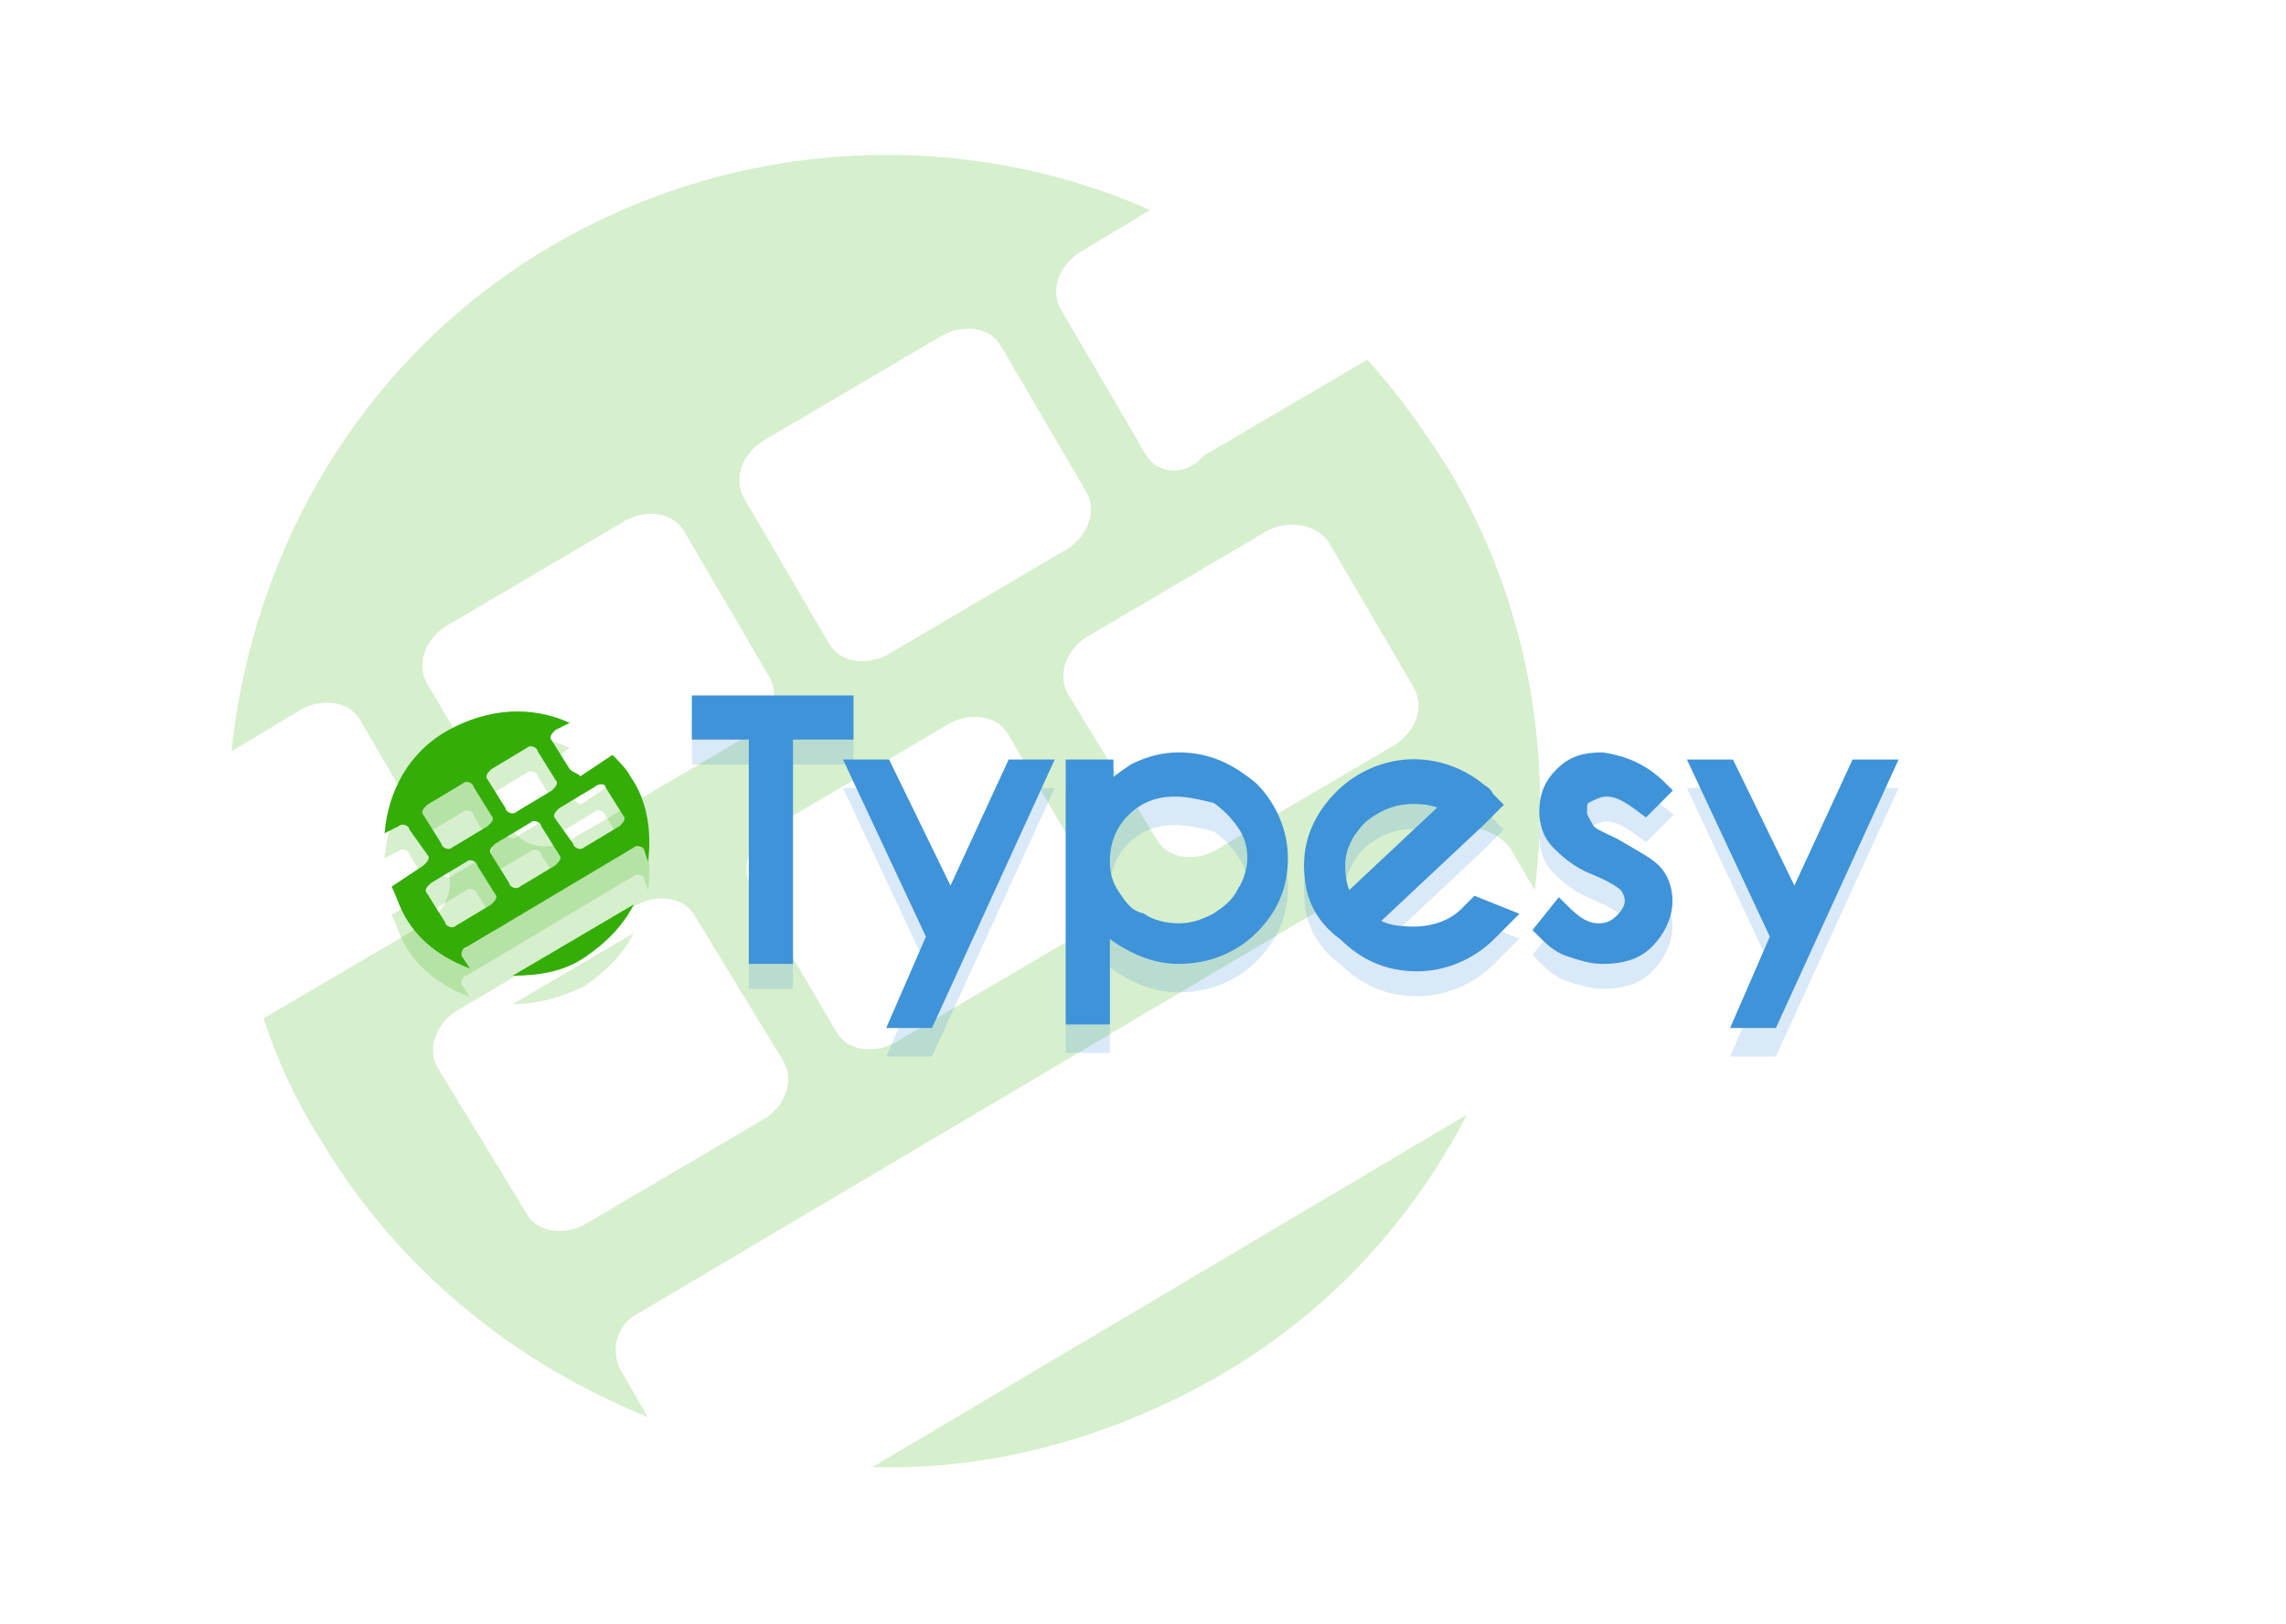 <?xml version="1.0" encoding="utf-8"?>
<!-- Generator: Adobe Illustrator 21.1.0, SVG Export Plug-In . SVG Version: 6.00 Build 0)  -->
<svg version="1.1" id="Layer_1" xmlns="http://www.w3.org/2000/svg" xmlns:xlink="http://www.w3.org/1999/xlink" x="0px" y="0px"
	 viewBox="0 0 64.2 45.6" style="enable-background:new 0 0 64.2 45.6;" xml:space="preserve">
<style type="text/css">
	.st0{opacity:0.2;}
	.st1{fill:#34AD07;}
	.st2{fill:#3F93D8;stroke:#3F93D8;stroke-width:0.54;stroke-miterlimit:10;}
	.st3{fill:#3F93D8;stroke:#3F93D8;stroke-width:0.756;stroke-miterlimit:10;}
	.st4{fill:none;}
</style>
<g class="st0">
	<path class="st1" d="M32.2,12.8l-2.4-4.1c-0.3-0.5-0.1-1.2,0.5-1.6l2-1.2c-5.2-2.3-11.5-2.1-16.8,1c-5.3,3.1-8.4,8.5-9,14.2l2-1.2
		c0.6-0.3,1.3-0.2,1.6,0.3l2.4,4.1c0.3,0.5,0.1,1.2-0.5,1.6l-4.6,2.7c0.4,1.2,0.9,2.3,1.6,3.4c2.2,3.7,5.5,6.3,9.2,7.8l-0.7-1.2
		c-0.4-0.6-0.2-1.4,0.4-1.7l22.8-13.5c0.6-0.3,1.3-0.1,1.7,0.4l0.7,1.2c0.5-3.9-0.2-8.1-2.4-11.8c-0.7-1.1-1.4-2.1-2.3-3.1l-4.6,2.7
		C33.3,13.4,32.5,13.3,32.2,12.8z M20.9,14c-0.3-0.5-0.1-1.2,0.5-1.6l5.1-3c0.6-0.3,1.3-0.2,1.6,0.3l2.4,4.1
		c0.3,0.5,0.1,1.2-0.5,1.6l-5.1,3c-0.6,0.3-1.3,0.2-1.6-0.3L20.9,14z M12,19.2c-0.3-0.5-0.1-1.2,0.5-1.6l5.1-3
		c0.6-0.3,1.3-0.2,1.6,0.3l2.4,4.1c0.3,0.5,0.1,1.2-0.5,1.6l-5.1,3c-0.6,0.3-1.3,0.2-1.6-0.3L12,19.2z M22,29.8
		c0.3,0.5,0.1,1.2-0.5,1.6l-5.1,3c-0.6,0.3-1.3,0.2-1.6-0.3L12.3,30c-0.3-0.5-0.1-1.2,0.5-1.6l5.1-3c0.6-0.3,1.3-0.2,1.6,0.3
		L22,29.8z M30.7,24.7c0.3,0.5,0.1,1.2-0.5,1.6l-5.1,3c-0.6,0.3-1.3,0.2-1.6-0.3l-2.4-4.1c-0.3-0.5-0.1-1.2,0.5-1.6l5.1-3
		c0.6-0.3,1.3-0.2,1.6,0.3L30.7,24.7z M37.3,15.2l2.4,4.1c0.3,0.5,0.1,1.2-0.5,1.6l-5.1,3c-0.6,0.3-1.3,0.2-1.6-0.3L30,19.5
		c-0.3-0.5-0.1-1.2,0.5-1.6l5.1-3C36.2,14.6,36.9,14.7,37.3,15.2z"/>
	<path class="st1" d="M34.3,38.6c3.1-1.8,5.4-4.4,6.9-7.3l-16.7,9.9C27.8,41.3,31.2,40.4,34.3,38.6z"/>
</g>
<g>
	<g class="st0">
		<g>
			<path class="st2" d="M19.7,21.2v-0.7h4v0.7H22v6.3h-0.7v-6.3H19.7z"/>
			<path class="st2" d="M24.1,22.4h0.7l1.9,3.9l1.8-3.9h0.7l-3.2,7h-0.7l1-2.3L24.1,22.4z"/>
			<path class="st2" d="M30.3,22.4H31v0.9c0.3-0.4,0.6-0.6,0.9-0.8c0.4-0.2,0.8-0.3,1.2-0.3c0.8,0,1.4,0.3,2,0.8
				c0.5,0.5,0.8,1.2,0.8,1.9c0,0.8-0.3,1.4-0.8,1.9c-0.5,0.5-1.2,0.8-2,0.8c-0.4,0-0.8-0.1-1.2-0.3c-0.4-0.2-0.7-0.4-1-0.8v2.8h-0.7
				V22.4z M33,22.9c-0.6,0-1.1,0.2-1.5,0.6c-0.4,0.4-0.6,0.9-0.6,1.5c0,0.4,0.1,0.7,0.3,1c0.2,0.3,0.4,0.6,0.8,0.7
				c0.3,0.2,0.7,0.3,1.1,0.3c0.4,0,0.7-0.1,1.1-0.3c0.3-0.2,0.6-0.4,0.8-0.8c0.2-0.3,0.3-0.7,0.3-1c0-0.4-0.1-0.7-0.3-1
				c-0.2-0.3-0.5-0.6-0.8-0.8C33.8,23,33.4,22.9,33,22.9z"/>
			<path class="st3" d="M38.2,26.6c0.4,0.4,0.9,0.5,1.5,0.5c0.6,0,1.2-0.2,1.6-0.6c0.1-0.1,0.1-0.1,0.2-0.2l0.5,0.2
				c-0.1,0.1-0.2,0.2-0.3,0.3c-0.5,0.5-1.2,0.8-1.9,0.8c-0.8,0-1.4-0.3-1.9-0.8C37.2,26.3,37,25.7,37,25c0-0.7,0.3-1.3,0.8-1.8
				c0.5-0.5,1.2-0.8,1.9-0.8c0.6,0,1.2,0.2,1.7,0.6c0.1,0.1,0.2,0.1,0.2,0.2c0,0,0.1,0.1,0.1,0.1l-0.3,0.3L38.2,26.6z M41,23.3
				c-0.4-0.3-0.8-0.4-1.3-0.4c-0.6,0-1.1,0.2-1.6,0.6c-0.4,0.4-0.7,0.9-0.7,1.5c0,0.5,0.1,0.9,0.4,1.3L41,23.3z"/>
			<path class="st2" d="M46.6,22.9l-0.4,0.4c-0.4-0.3-0.7-0.5-1.1-0.5c-0.2,0-0.4,0.1-0.6,0.2c-0.2,0.1-0.2,0.3-0.2,0.5
				c0,0.2,0.1,0.3,0.2,0.5c0.1,0.2,0.4,0.3,0.8,0.5c0.5,0.3,0.9,0.5,1.1,0.7c0.2,0.2,0.3,0.5,0.3,0.8c0,0.4-0.2,0.8-0.5,1.1
				c-0.3,0.3-0.7,0.4-1.2,0.4c-0.3,0-0.6-0.1-0.9-0.2c-0.3-0.1-0.5-0.3-0.7-0.5l0.4-0.5c0.4,0.4,0.7,0.6,1.1,0.6
				c0.3,0,0.5-0.1,0.7-0.3c0.2-0.2,0.3-0.4,0.3-0.6c0-0.2-0.1-0.4-0.2-0.5c-0.1-0.1-0.4-0.3-0.9-0.5c-0.5-0.2-0.8-0.5-1-0.7
				c-0.2-0.2-0.3-0.5-0.3-0.8c0-0.4,0.1-0.7,0.4-1c0.3-0.3,0.6-0.4,1.1-0.4C45.6,22.2,46.1,22.5,46.6,22.9z"/>
			<path class="st2" d="M47.8,22.4h0.7l1.9,3.9l1.8-3.9h0.7l-3.2,7h-0.7l1-2.3L47.8,22.4z"/>
		</g>
		<g>
			<path class="st1" d="M16,22.4l-0.5-0.8c-0.1-0.1,0-0.2,0.1-0.3L16,21c-1.1-0.5-2.3-0.4-3.4,0.2c-1.1,0.6-1.7,1.7-1.8,2.9l0.4-0.2
				c0.1-0.1,0.3,0,0.3,0.1l0.5,0.8c0.1,0.1,0,0.2-0.1,0.3l-0.9,0.6c0.1,0.2,0.2,0.5,0.3,0.7c0.4,0.8,1.1,1.3,1.9,1.6L13,27.7
				c-0.1-0.1,0-0.3,0.1-0.3l4.7-2.8c0.1-0.1,0.3,0,0.3,0.1l0.1,0.3c0.1-0.8,0-1.7-0.5-2.4c-0.1-0.2-0.3-0.4-0.5-0.6l-0.9,0.6
				C16.2,22.5,16.1,22.5,16,22.4z M13.7,22.6c-0.1-0.1,0-0.2,0.1-0.3l1-0.6c0.1-0.1,0.3,0,0.3,0.1l0.5,0.8c0.1,0.1,0,0.2-0.1,0.3
				l-1,0.6c-0.1,0.1-0.3,0-0.3-0.1L13.7,22.6z M11.9,23.7c-0.1-0.1,0-0.2,0.1-0.3l1-0.6c0.1-0.1,0.3,0,0.3,0.1l0.5,0.8
				c0.1,0.1,0,0.2-0.1,0.3l-1,0.6c-0.1,0.1-0.3,0-0.3-0.1L11.9,23.7z M13.9,25.9c0.1,0.1,0,0.2-0.1,0.3l-1,0.6
				c-0.1,0.1-0.3,0-0.3-0.1l-0.5-0.8c-0.1-0.1,0-0.2,0.1-0.3l1-0.6c0.1-0.1,0.3,0,0.3,0.1L13.9,25.9z M15.7,24.8
				c0.1,0.1,0,0.2-0.1,0.3l-1,0.6c-0.1,0.1-0.3,0-0.3-0.1l-0.5-0.8c-0.1-0.1,0-0.2,0.1-0.3l1-0.6c0.1-0.1,0.3,0,0.3,0.1L15.7,24.8z
				 M17,22.9l0.5,0.8c0.1,0.1,0,0.2-0.1,0.3l-1,0.6c-0.1,0.1-0.3,0-0.3-0.1l-0.5-0.8c-0.1-0.1,0-0.2,0.1-0.3l1-0.6
				C16.8,22.7,17,22.8,17,22.9z"/>
			<path class="st1" d="M16.4,27.7c0.6-0.4,1.1-0.9,1.4-1.5l-3.4,2C15.1,28.2,15.8,28,16.4,27.7z"/>
		</g>
	</g>
	<g>
		<g>
			<path class="st2" d="M19.7,20.5v-0.7h4v0.7H22v6.3h-0.7v-6.3H19.7z"/>
			<path class="st2" d="M24.1,21.6h0.7l1.9,3.9l1.8-3.9h0.7l-3.2,7h-0.7l1-2.3L24.1,21.6z"/>
			<path class="st2" d="M30.3,21.6H31v0.9c0.3-0.4,0.6-0.6,0.9-0.8c0.4-0.2,0.8-0.3,1.2-0.3c0.8,0,1.4,0.3,2,0.8
				c0.5,0.5,0.8,1.2,0.8,1.9c0,0.8-0.3,1.4-0.8,1.9c-0.5,0.5-1.2,0.8-2,0.8c-0.4,0-0.8-0.1-1.2-0.3c-0.4-0.2-0.7-0.4-1-0.8v2.8h-0.7
				V21.6z M33,22.1c-0.6,0-1.1,0.2-1.5,0.6c-0.4,0.4-0.6,0.9-0.6,1.5c0,0.4,0.1,0.7,0.3,1c0.2,0.3,0.4,0.6,0.8,0.7
				c0.3,0.2,0.7,0.3,1.1,0.3c0.4,0,0.7-0.1,1.1-0.3c0.3-0.2,0.6-0.4,0.8-0.8c0.2-0.3,0.3-0.7,0.3-1c0-0.4-0.1-0.7-0.3-1
				c-0.2-0.3-0.5-0.6-0.8-0.8C33.8,22.2,33.4,22.1,33,22.1z"/>
			<path class="st3" d="M38.2,25.9c0.4,0.4,0.9,0.5,1.5,0.5c0.6,0,1.2-0.2,1.6-0.6c0.1-0.1,0.1-0.1,0.2-0.2l0.5,0.2
				c-0.1,0.1-0.2,0.2-0.3,0.3c-0.5,0.5-1.2,0.8-1.9,0.8c-0.8,0-1.4-0.3-1.9-0.8C37.2,25.6,37,25,37,24.3c0-0.7,0.3-1.3,0.8-1.8
				c0.5-0.5,1.2-0.8,1.9-0.8c0.6,0,1.2,0.2,1.7,0.6c0.1,0.1,0.2,0.1,0.2,0.2c0,0,0.1,0.1,0.1,0.1l-0.3,0.3L38.2,25.9z M41,22.6
				c-0.4-0.3-0.8-0.4-1.3-0.4c-0.6,0-1.1,0.2-1.6,0.6c-0.4,0.4-0.7,0.9-0.7,1.5c0,0.5,0.1,0.9,0.4,1.3L41,22.6z"/>
			<path class="st2" d="M46.6,22.2l-0.4,0.4c-0.4-0.3-0.7-0.5-1.1-0.5c-0.2,0-0.4,0.1-0.6,0.2c-0.2,0.1-0.2,0.3-0.2,0.5
				c0,0.2,0.1,0.3,0.2,0.5c0.1,0.2,0.4,0.3,0.8,0.5c0.5,0.3,0.9,0.5,1.1,0.7c0.2,0.2,0.3,0.5,0.3,0.8c0,0.4-0.2,0.8-0.5,1.1
				c-0.3,0.3-0.7,0.4-1.2,0.4c-0.3,0-0.6-0.1-0.9-0.2c-0.3-0.1-0.5-0.3-0.7-0.5l0.4-0.5c0.4,0.4,0.7,0.6,1.1,0.6
				c0.3,0,0.5-0.1,0.7-0.3c0.2-0.2,0.3-0.4,0.3-0.6c0-0.2-0.1-0.4-0.2-0.5c-0.1-0.1-0.4-0.3-0.9-0.5c-0.5-0.2-0.8-0.5-1-0.7
				c-0.2-0.2-0.3-0.5-0.3-0.8c0-0.4,0.1-0.7,0.4-1c0.3-0.3,0.6-0.4,1.1-0.4C45.6,21.5,46.1,21.7,46.6,22.2z"/>
			<path class="st2" d="M47.8,21.6h0.7l1.9,3.9l1.8-3.9h0.7l-3.2,7h-0.7l1-2.3L47.8,21.6z"/>
		</g>
		<g>
			<path class="st1" d="M16,21.6l-0.5-0.8c-0.1-0.1,0-0.2,0.1-0.3l0.4-0.2c-1.1-0.5-2.3-0.4-3.4,0.2c-1.1,0.6-1.7,1.7-1.8,2.9
				l0.4-0.2c0.1-0.1,0.3,0,0.3,0.1L12,24c0.1,0.1,0,0.2-0.1,0.3l-0.9,0.6c0.1,0.2,0.2,0.5,0.3,0.7c0.4,0.8,1.1,1.3,1.9,1.6L13,26.9
				c-0.1-0.1,0-0.3,0.1-0.3l4.7-2.8c0.1-0.1,0.3,0,0.3,0.1l0.1,0.3c0.1-0.8,0-1.7-0.5-2.4c-0.1-0.2-0.3-0.4-0.5-0.6l-0.9,0.6
				C16.2,21.7,16.1,21.7,16,21.6z M13.7,21.9c-0.1-0.1,0-0.2,0.1-0.3l1-0.6c0.1-0.1,0.3,0,0.3,0.1l0.5,0.8c0.1,0.1,0,0.2-0.1,0.3
				l-1,0.6c-0.1,0.1-0.3,0-0.3-0.1L13.7,21.9z M11.9,22.9c-0.1-0.1,0-0.2,0.1-0.3l1-0.6c0.1-0.1,0.3,0,0.3,0.1l0.5,0.8
				c0.1,0.1,0,0.2-0.1,0.3l-1,0.6c-0.1,0.1-0.3,0-0.3-0.1L11.9,22.9z M13.9,25.1c0.1,0.1,0,0.2-0.1,0.3l-1,0.6
				c-0.1,0.1-0.3,0-0.3-0.1l-0.5-0.8c-0.1-0.1,0-0.2,0.1-0.3l1-0.6c0.1-0.1,0.3,0,0.3,0.1L13.9,25.1z M15.7,24
				c0.1,0.1,0,0.2-0.1,0.3l-1,0.6c-0.1,0.1-0.3,0-0.3-0.1l-0.5-0.8c-0.1-0.1,0-0.2,0.1-0.3l1-0.6c0.1-0.1,0.3,0,0.3,0.1L15.7,24z
				 M17,22.1l0.5,0.8c0.1,0.1,0,0.2-0.1,0.3l-1,0.6c-0.1,0.1-0.3,0-0.3-0.1L15.6,23c-0.1-0.1,0-0.2,0.1-0.3l1-0.6
				C16.8,22,17,22,17,22.1z"/>
			<path class="st1" d="M16.4,26.9c0.6-0.4,1.1-0.9,1.4-1.5l-3.4,2C15.1,27.4,15.8,27.3,16.4,26.9z"/>
		</g>
		<rect id="_x3C_Slice_x3E__2_" x="10.6" y="18.5" class="st4" width="43" height="11.1"/>
	</g>
</g>
</svg>

